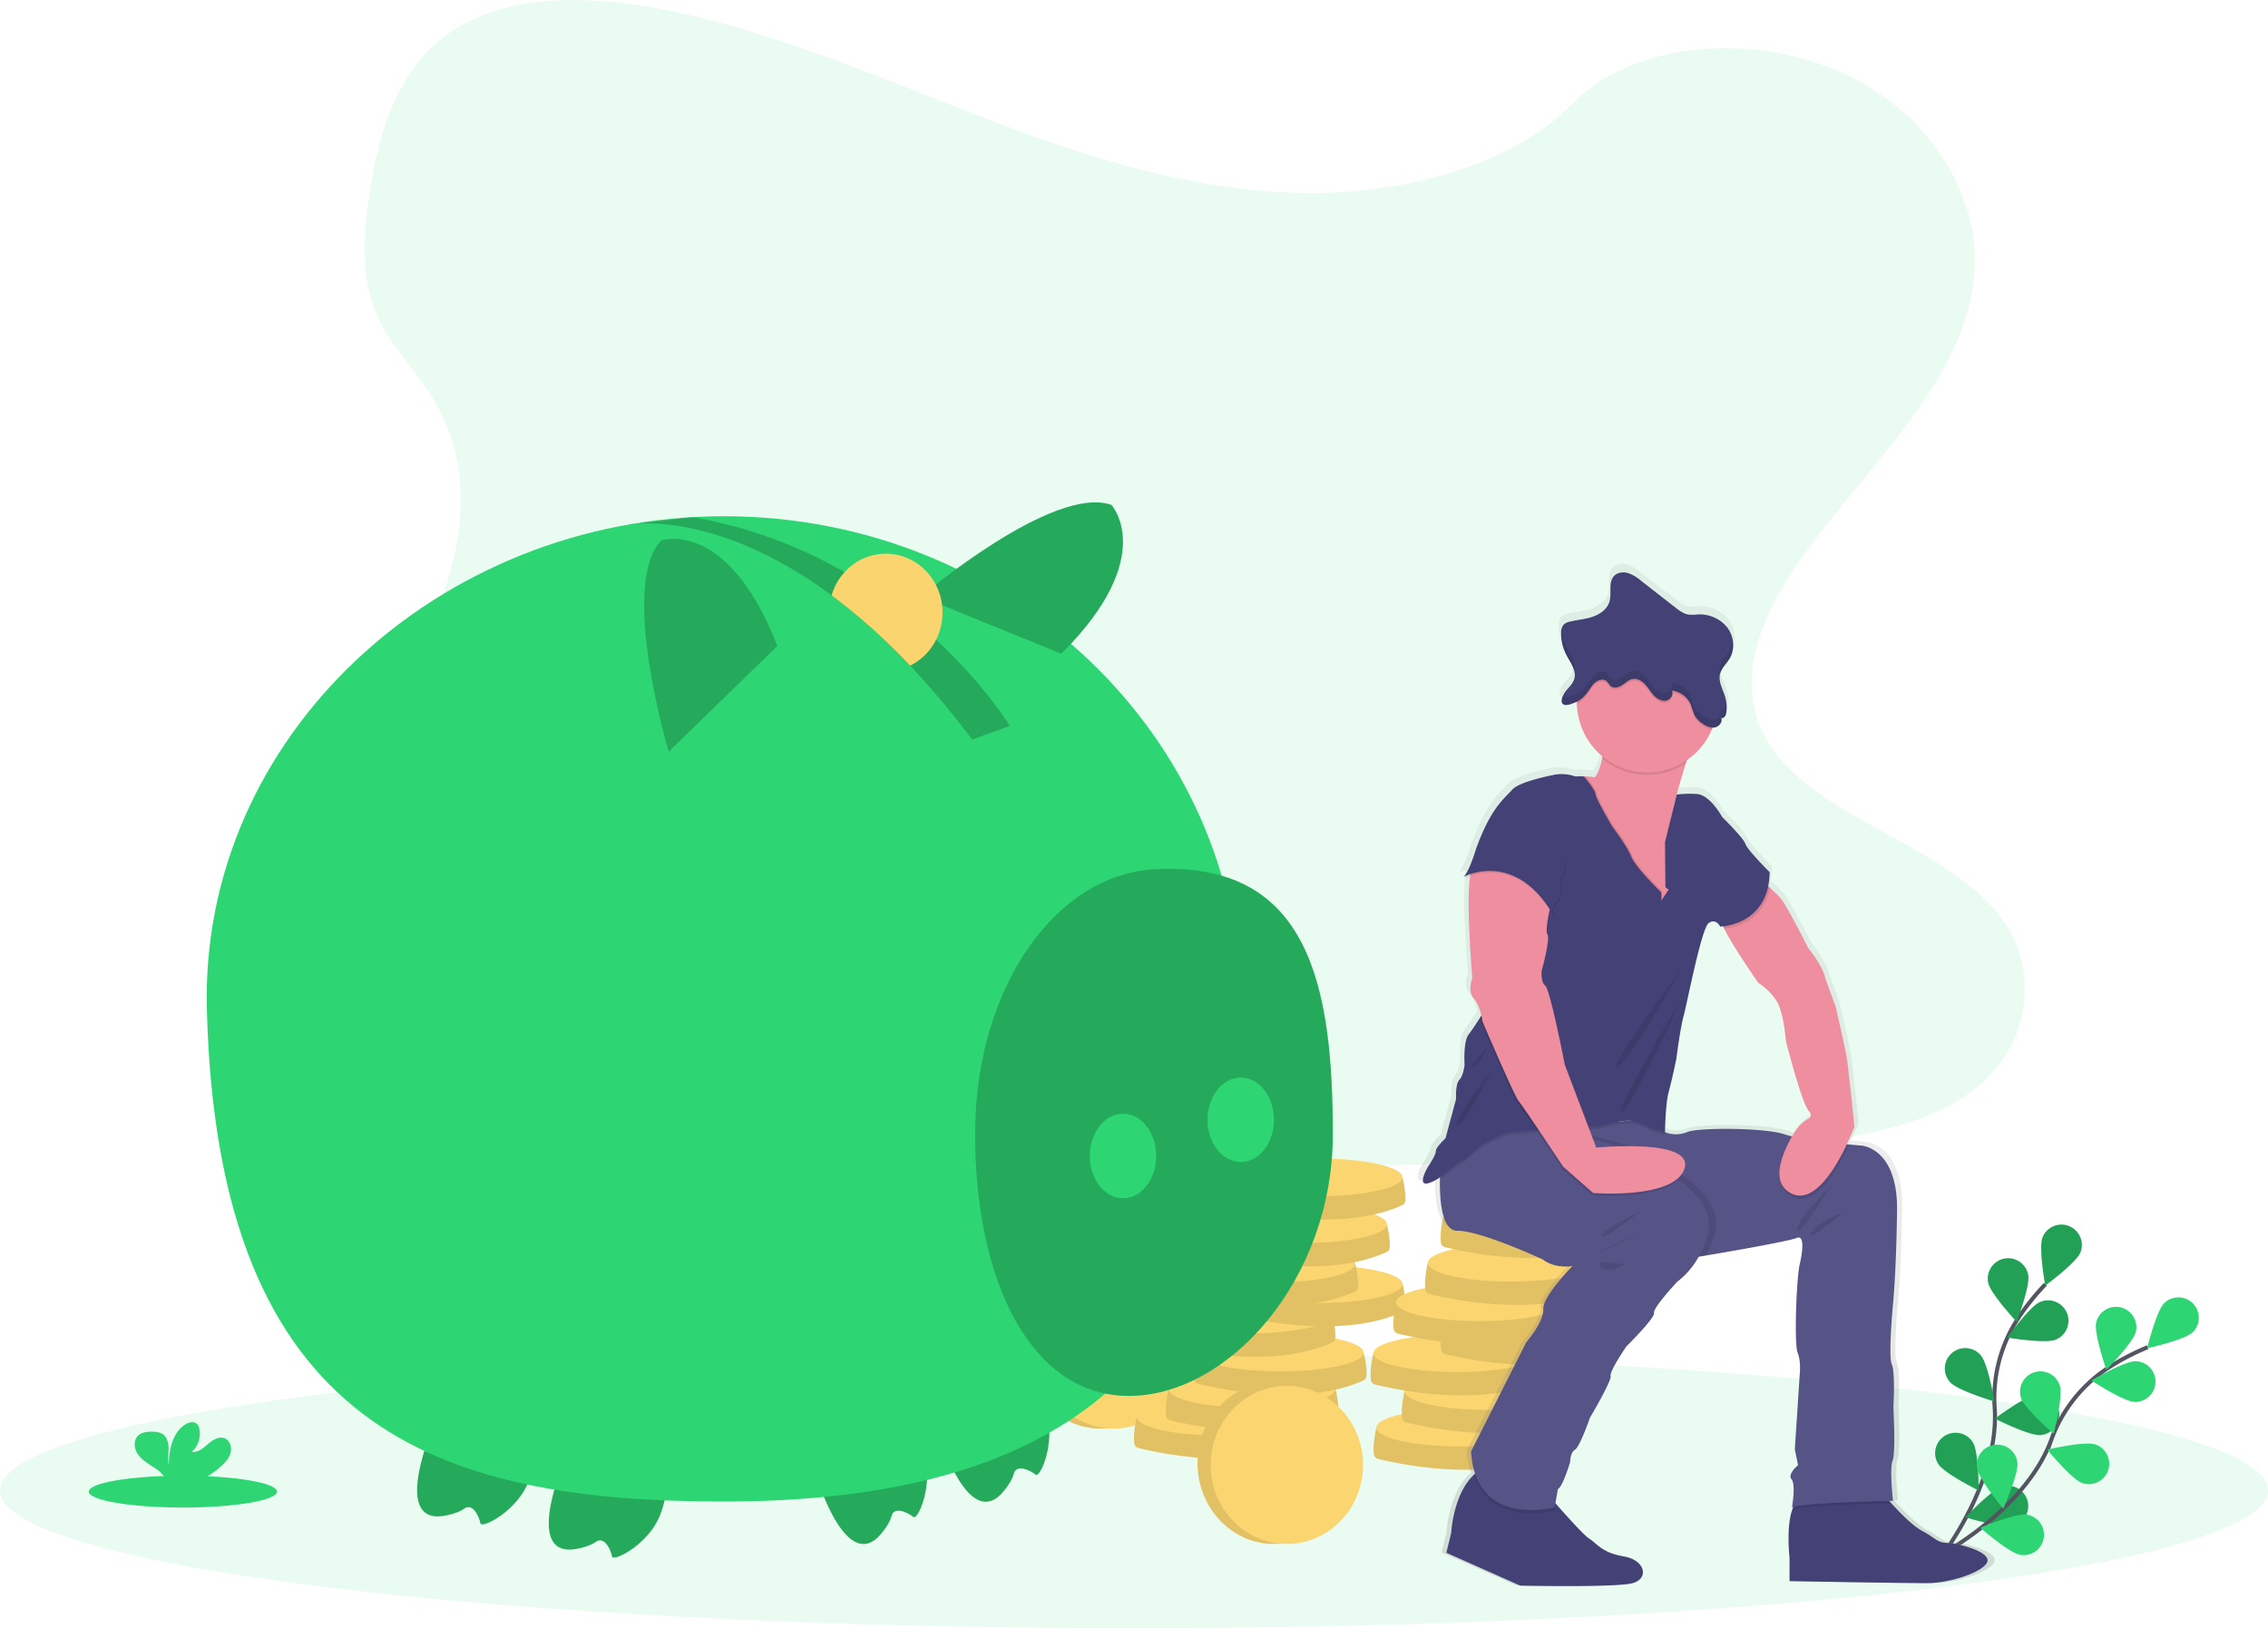 <svg data-name="Layer 1" xmlns="http://www.w3.org/2000/svg" width="1118" height="802.819"><defs><linearGradient id="a" x1="882.017" y1="830.637" x2="882.017" y2="326.597" gradientUnits="userSpaceOnUse"><stop offset="0" stop-color="gray" stop-opacity=".25"/><stop offset=".535" stop-color="gray" stop-opacity=".12"/><stop offset="1" stop-color="gray" stop-opacity=".1"/></linearGradient></defs><ellipse cx="559" cy="734.874" rx="559" ry="67.946" fill="#2ed573" opacity=".1"/><path d="M956.486 768.178s29.155-37.098 26.797-73.906a71.49 71.49 0 0111.25-43.799 120.232 120.232 0 0113.7-17.199" fill="none" stroke="#535461" stroke-miterlimit="10" stroke-width="2"/><path d="M1006.885 610.07c-2.055 5.152 1.312 23.814 1.312 23.814s15.29-11.218 17.345-16.37a10.044 10.044 0 00-18.657-7.444zm-26.806 22.386c1.074 5.441 14.044 19.277 14.044 19.277s6.737-17.727 5.663-23.169a10.044 10.044 0 10-19.707 3.892zm-18.785 49.036c3.675 4.155 21.855 9.551 21.855 9.551s-3.133-18.703-6.808-22.858a10.044 10.044 0 10-15.047 13.307zm-5.857 40.303c2.92 4.716 19.926 13.106 19.926 13.106s.073-18.963-2.847-23.68a10.044 10.044 0 10-17.08 10.574zm57.875-61.249c-5.128 2.115-23.828-1.035-23.828-1.035s11.04-15.42 16.168-17.534a10.044 10.044 0 117.66 18.569zm-7.449 47.047c-5.525.484-22.426-8.117-22.426-8.117s15.147-11.41 20.673-11.894a10.044 10.044 0 111.753 20.011zm-13.514 44.734c-5.365 1.411-23.476-4.21-23.476-4.21s13.002-13.806 18.366-15.217a10.044 10.044 0 015.11 19.427z" fill="#2ed573"/><path d="M1006.885 610.07c-2.055 5.152 1.312 23.814 1.312 23.814s15.29-11.218 17.345-16.37a10.044 10.044 0 00-18.657-7.444zm-26.806 22.386c1.074 5.441 14.044 19.277 14.044 19.277s6.737-17.727 5.663-23.169a10.044 10.044 0 10-19.707 3.892zm-18.785 49.036c3.675 4.155 21.855 9.551 21.855 9.551s-3.133-18.703-6.808-22.858a10.044 10.044 0 10-15.047 13.307zm-5.857 40.303c2.92 4.716 19.926 13.106 19.926 13.106s.073-18.963-2.847-23.68a10.044 10.044 0 10-17.08 10.574zm57.875-61.249c-5.128 2.115-23.828-1.035-23.828-1.035s11.04-15.42 16.168-17.534a10.044 10.044 0 117.66 18.569zm-7.449 47.047c-5.525.484-22.426-8.117-22.426-8.117s15.147-11.41 20.673-11.894a10.044 10.044 0 111.753 20.011zm-13.514 44.734c-5.365 1.411-23.476-4.21-23.476-4.21s13.002-13.806 18.366-15.217a10.044 10.044 0 015.11 19.427z" opacity=".25"/><path d="M956.733 766.634s41.687-22.102 54.447-56.708a71.49 71.49 0 0128.034-35.482 120.233 120.233 0 0119.493-10.173" fill="none" stroke="#535461" stroke-miterlimit="10" stroke-width="2"/><path d="M1066.878 642.511c-3.967 3.877-8.45 22.303-8.45 22.303s18.523-4.06 22.49-7.937a10.044 10.044 0 00-14.04-14.366zm-33.578 9.603c-1.223 5.41 5.028 23.314 5.028 23.314s13.342-13.475 14.565-18.886a10.044 10.044 0 00-19.593-4.428zm-37.044 37.218c1.676 5.288 16.11 17.588 16.11 17.588s4.715-18.369 3.039-23.656a10.044 10.044 0 10-19.149 6.068zm-21.686 34.472c.757 5.495 12.905 20.057 12.905 20.057s7.751-17.308 6.993-22.803a10.044 10.044 0 10-19.899 2.746zm77.73-32.543c-5.546-.144-21.365-10.601-21.365-10.601s16.34-9.623 21.886-9.48a10.044 10.044 0 01-.521 20.081zm-25.875 39.993c-5.248-1.796-17.213-16.508-17.213-16.508s18.471-4.293 23.72-2.496a10.044 10.044 0 01-6.507 19.005zm-30.482 35.421c-5.476-.884-19.756-13.362-19.756-13.362s17.48-7.353 22.957-6.47a10.044 10.044 0 01-3.201 19.832z" fill="#2ed573"/><path d="M637.139 95.078c-55.237-1.918-107.847-19.75-158.083-39.26S379.059 14.693 325.144 4.355c-34.676-6.649-74.332-7.59-102.273 11.002-26.887 17.892-35.575 48.775-40.246 77.432-3.514 21.56-5.58 44.25 4.049 64.435 6.685 14.013 18.555 25.792 26.764 39.214 28.562 46.704 8.374 104.296-22.58 149.898-14.519 21.391-31.36 41.799-42.564 64.57S131.906 459.77 141.709 483c9.716 23.024 32.87 40.319 57.953 52.482 50.942 24.705 110.972 31.776 169.51 35.78 129.579 8.865 259.85 5.027 389.773 1.183 48.081-1.422 96.375-2.864 143.675-10.299 26.267-4.129 53.386-10.682 72.455-26.501 24.208-20.083 30.209-54.09 13.987-79.271-27.21-42.24-102.44-52.73-121.459-98.06-10.468-24.952.282-52.745 15.495-75.886 32.636-49.642 87.337-93.193 90.218-149.935 1.98-38.971-24.317-78-64.976-96.439-42.62-19.327-101.718-16.896-133.159 15.098-32.376 32.944-89.271 45.62-138.042 43.927z" fill="#2ed573" opacity=".1"/><ellipse cx="542.563" cy="664.533" rx="37.557" ry="39.865" fill="#fbd56f"/><ellipse cx="542.563" cy="664.533" rx="37.557" ry="39.865" opacity=".1"/><ellipse cx="549.045" cy="665.421" rx="37.557" ry="38.977" fill="#fbd56f"/><path d="M564.257 700.744l-3.907-2.175s-1.827 7.625-1.23 13.059a2.707 2.707 0 002.034 2.338c8.987 2.232 51.82 11.74 81.276-1.652a2.703 2.703 0 001.565-2.172c.361-3.34-.918-10.23-1.428-11.573-1.099-2.89-78.31 2.175-78.31 2.175z" fill="#fbd56f"/><path d="M564.257 700.744l-3.907-2.175s-1.827 7.625-1.23 13.059a2.707 2.707 0 002.034 2.338c8.987 2.232 51.82 11.74 81.276-1.652a2.703 2.703 0 001.565-2.172c.361-3.34-.918-10.23-1.428-11.573-1.099-2.89-78.31 2.175-78.31 2.175z" opacity=".1"/><ellipse cx="601.458" cy="698.569" rx="41.108" ry="9.266" fill="#fbd56f"/><path d="M579.962 687.072l-3.906-2.175s-1.828 7.625-1.23 13.06a2.707 2.707 0 002.034 2.338c8.987 2.231 51.82 11.74 81.275-1.653a2.703 2.703 0 001.566-2.172c.36-3.34-.918-10.23-1.429-11.573-1.098-2.89-78.31 2.175-78.31 2.175z" fill="#fbd56f"/><path d="M579.962 687.072l-3.906-2.175s-1.828 7.625-1.23 13.06a2.707 2.707 0 002.034 2.338c8.987 2.231 51.82 11.74 81.275-1.653a2.703 2.703 0 001.566-2.172c.36-3.34-.918-10.23-1.429-11.573-1.098-2.89-78.31 2.175-78.31 2.175z" opacity=".1"/><ellipse cx="617.164" cy="684.897" rx="41.108" ry="9.266" fill="#fbd56f"/><path d="M593.847 669.103l-3.907-2.175s-1.827 7.625-1.23 13.06a2.707 2.707 0 002.035 2.338c8.987 2.232 51.82 11.74 81.275-1.653a2.703 2.703 0 001.565-2.172c.361-3.34-.918-10.23-1.428-11.573-1.099-2.89-78.31 2.175-78.31 2.175z" fill="#fbd56f"/><path d="M593.847 669.103l-3.907-2.175s-1.827 7.625-1.23 13.06a2.707 2.707 0 002.035 2.338c8.987 2.232 51.82 11.74 81.275-1.653a2.703 2.703 0 001.565-2.172c.361-3.34-.918-10.23-1.428-11.573-1.099-2.89-78.31 2.175-78.31 2.175z" opacity=".1"/><ellipse cx="631.049" cy="666.928" rx="41.108" ry="9.266" fill="#fbd56f"/><path d="M578.47 650.398l-3.906-2.175s-1.827 7.625-1.23 13.059a2.707 2.707 0 002.034 2.338c8.987 2.232 51.82 11.74 81.276-1.652a2.703 2.703 0 001.565-2.172c.361-3.34-.918-10.23-1.428-11.573-1.099-2.89-78.31 2.175-78.31 2.175z" fill="#fbd56f"/><path d="M578.47 650.398l-3.906-2.175s-1.827 7.625-1.23 13.059a2.707 2.707 0 002.034 2.338c8.987 2.232 51.82 11.74 81.276-1.652a2.703 2.703 0 001.565-2.172c.361-3.34-.918-10.23-1.428-11.573-1.099-2.89-78.31 2.175-78.31 2.175z" opacity=".1"/><ellipse cx="615.672" cy="648.223" rx="41.108" ry="9.266" fill="#fbd56f"/><path d="M613.062 635.387l-3.907-2.176s-1.827 7.626-1.23 13.06a2.707 2.707 0 002.034 2.338c8.987 2.232 51.82 11.74 81.276-1.652a2.703 2.703 0 001.565-2.172c.361-3.34-.918-10.23-1.428-11.574-1.099-2.89-78.31 2.176-78.31 2.176z" fill="#fbd56f"/><path d="M613.062 635.387l-3.907-2.176s-1.827 7.626-1.23 13.06a2.707 2.707 0 002.034 2.338c8.987 2.232 51.82 11.74 81.276-1.652a2.703 2.703 0 001.565-2.172c.361-3.34-.918-10.23-1.428-11.574-1.099-2.89-78.31 2.176-78.31 2.176z" opacity=".1"/><ellipse cx="650.263" cy="633.211" rx="41.108" ry="9.266" fill="#fbd56f"/><path d="M589.69 625.297l-3.906-2.175s-1.827 7.625-1.23 13.06a2.707 2.707 0 002.034 2.338c8.987 2.231 51.82 11.74 81.275-1.653a2.703 2.703 0 001.566-2.172c.361-3.34-.918-10.23-1.428-11.573-1.1-2.89-78.31 2.175-78.31 2.175z" fill="#fbd56f"/><path d="M589.69 625.297l-3.906-2.175s-1.827 7.625-1.23 13.06a2.707 2.707 0 002.034 2.338c8.987 2.231 51.82 11.74 81.275-1.653a2.703 2.703 0 001.566-2.172c.361-3.34-.918-10.23-1.428-11.573-1.1-2.89-78.31 2.175-78.31 2.175z" opacity=".1"/><ellipse cx="626.892" cy="623.122" rx="41.108" ry="9.266" fill="#fbd56f"/><path d="M605.294 605.82l-3.907-2.176s-1.827 7.625-1.23 13.06a2.707 2.707 0 002.035 2.338c8.987 2.231 51.82 11.74 81.275-1.653a2.703 2.703 0 001.565-2.172c.362-3.34-.917-10.23-1.428-11.573-1.098-2.89-78.31 2.175-78.31 2.175z" fill="#fbd56f"/><path d="M605.294 605.82l-3.907-2.176s-1.827 7.625-1.23 13.06a2.707 2.707 0 002.035 2.338c8.987 2.231 51.82 11.74 81.275-1.653a2.703 2.703 0 001.565-2.172c.362-3.34-.917-10.23-1.428-11.573-1.098-2.89-78.31 2.175-78.31 2.175z" opacity=".1"/><ellipse cx="642.496" cy="603.644" rx="41.108" ry="9.266" fill="#fbd56f"/><path d="M612.99 582.7l-3.906-2.176s-1.827 7.625-1.23 13.06a2.707 2.707 0 002.035 2.338c8.987 2.231 51.82 11.74 81.275-1.653a2.703 2.703 0 001.565-2.172c.361-3.34-.918-10.23-1.428-11.573-1.099-2.89-78.31 2.175-78.31 2.175z" fill="#fbd56f"/><path d="M612.99 582.7l-3.906-2.176s-1.827 7.625-1.23 13.06a2.707 2.707 0 002.035 2.338c8.987 2.231 51.82 11.74 81.275-1.653a2.703 2.703 0 001.565-2.172c.361-3.34-.918-10.23-1.428-11.573-1.099-2.89-78.31 2.175-78.31 2.175z" opacity=".1"/><ellipse cx="650.193" cy="580.524" rx="41.108" ry="9.266" fill="#fbd56f"/><path d="M682.386 706.106l-3.907-2.175s-1.827 7.625-1.23 13.059a2.707 2.707 0 002.034 2.338c8.987 2.232 51.82 11.74 81.275-1.652a2.703 2.703 0 001.566-2.172c.361-3.34-.918-10.23-1.428-11.573-1.099-2.89-78.31 2.175-78.31 2.175z" fill="#fbd56f"/><path d="M682.386 706.106l-3.907-2.175s-1.827 7.625-1.23 13.059a2.707 2.707 0 002.034 2.338c8.987 2.232 51.82 11.74 81.275-1.652a2.703 2.703 0 001.566-2.172c.361-3.34-.918-10.23-1.428-11.573-1.099-2.89-78.31 2.175-78.31 2.175z" opacity=".1"/><ellipse cx="719.587" cy="703.931" rx="41.108" ry="9.266" fill="#fbd56f"/><path d="M696.27 688.137l-3.906-2.175s-1.828 7.625-1.23 13.06a2.707 2.707 0 002.034 2.338c8.987 2.231 51.82 11.74 81.275-1.653a2.703 2.703 0 001.566-2.172c.36-3.34-.918-10.23-1.429-11.573-1.098-2.89-78.31 2.175-78.31 2.175z" fill="#fbd56f"/><path d="M696.27 688.137l-3.906-2.175s-1.828 7.625-1.23 13.06a2.707 2.707 0 002.034 2.338c8.987 2.231 51.82 11.74 81.275-1.653a2.703 2.703 0 001.566-2.172c.36-3.34-.918-10.23-1.429-11.573-1.098-2.89-78.31 2.175-78.31 2.175z" opacity=".1"/><ellipse cx="733.472" cy="685.962" rx="41.108" ry="9.266" fill="#fbd56f"/><path d="M680.894 669.432l-3.907-2.175s-1.827 7.625-1.23 13.059a2.707 2.707 0 002.035 2.338c8.987 2.232 51.82 11.74 81.275-1.652a2.703 2.703 0 001.565-2.172c.362-3.34-.917-10.23-1.428-11.573-1.099-2.89-78.31 2.175-78.31 2.175z" fill="#fbd56f"/><path d="M680.894 669.432l-3.907-2.175s-1.827 7.625-1.23 13.059a2.707 2.707 0 002.035 2.338c8.987 2.232 51.82 11.74 81.275-1.652a2.703 2.703 0 001.565-2.172c.362-3.34-.917-10.23-1.428-11.573-1.099-2.89-78.31 2.175-78.31 2.175z" opacity=".1"/><ellipse cx="718.096" cy="667.257" rx="41.108" ry="9.266" fill="#fbd56f"/><path d="M715.485 654.42l-3.907-2.175s-1.827 7.626-1.23 13.06a2.707 2.707 0 002.035 2.338c8.987 2.232 51.82 11.74 81.275-1.652a2.703 2.703 0 001.565-2.172c.362-3.34-.917-10.231-1.428-11.574-1.099-2.89-78.31 2.176-78.31 2.176z" fill="#fbd56f"/><path d="M715.485 654.42l-3.907-2.175s-1.827 7.626-1.23 13.06a2.707 2.707 0 002.035 2.338c8.987 2.232 51.82 11.74 81.275-1.652a2.703 2.703 0 001.565-2.172c.362-3.34-.917-10.231-1.428-11.574-1.099-2.89-78.31 2.176-78.31 2.176z" opacity=".1"/><ellipse cx="752.687" cy="652.245" rx="41.108" ry="9.266" fill="#fbd56f"/><path d="M692.114 644.331l-3.907-2.175s-1.827 7.625-1.23 13.059a2.707 2.707 0 002.034 2.338c8.987 2.232 51.82 11.74 81.276-1.652a2.703 2.703 0 001.565-2.172c.361-3.34-.918-10.23-1.428-11.573-1.099-2.89-78.31 2.175-78.31 2.175z" fill="#fbd56f"/><path d="M692.114 644.331l-3.907-2.175s-1.827 7.625-1.23 13.059a2.707 2.707 0 002.034 2.338c8.987 2.232 51.82 11.74 81.276-1.652a2.703 2.703 0 001.565-2.172c.361-3.34-.918-10.23-1.428-11.573-1.099-2.89-78.31 2.175-78.31 2.175z" opacity=".1"/><ellipse cx="729.315" cy="642.156" rx="41.108" ry="9.266" fill="#fbd56f"/><path d="M707.717 624.853l-3.906-2.175s-1.827 7.625-1.23 13.059a2.707 2.707 0 002.034 2.338c8.987 2.232 51.82 11.74 81.275-1.652a2.703 2.703 0 001.566-2.172c.361-3.34-.918-10.23-1.428-11.573-1.1-2.89-78.31 2.175-78.31 2.175z" fill="#fbd56f"/><path d="M707.717 624.853l-3.906-2.175s-1.827 7.625-1.23 13.059a2.707 2.707 0 002.034 2.338c8.987 2.232 51.82 11.74 81.275-1.652a2.703 2.703 0 001.566-2.172c.361-3.34-.918-10.23-1.428-11.573-1.1-2.89-78.31 2.175-78.31 2.175z" opacity=".1"/><ellipse cx="744.919" cy="622.678" rx="41.108" ry="9.266" fill="#fbd56f"/><path d="M715.414 601.733l-3.906-2.175s-1.828 7.625-1.23 13.059a2.707 2.707 0 002.034 2.338c8.987 2.232 51.82 11.74 81.275-1.652a2.703 2.703 0 001.566-2.172c.36-3.34-.918-10.23-1.429-11.573-1.098-2.89-78.31 2.175-78.31 2.175z" fill="#fbd56f"/><path d="M715.414 601.733l-3.906-2.175s-1.828 7.625-1.23 13.059a2.707 2.707 0 002.034 2.338c8.987 2.232 51.82 11.74 81.275-1.652a2.703 2.703 0 001.566-2.172c.36-3.34-.918-10.23-1.429-11.573-1.098-2.89-78.31 2.175-78.31 2.175z" opacity=".1"/><ellipse cx="752.616" cy="599.558" rx="41.108" ry="9.266" fill="#fbd56f"/><path d="M1004.191 809.234c-5.722-.202-5.926-2.42-13.283-6.251-4.153-2.162-10.46-8.442-15.16-13.496q-.565-.607-1.094-1.186c1.243-.027 1.948-.04 1.948-.04s-1.84-16.133-.204-19.964.408-26.62.408-26.62 1.022-17.342-.817-21.375.613-29.846.613-29.846 1.635-15.327 2.044-46.584-17.984-32.266-17.984-32.266-2.453-.19-6.176-.544c-.358-.034-.736-.07-1.116-.108 2.412-5.048 3.818-8.826 3.818-8.826s-3.066-29.24-3.883-34.282c-.818-5.042-5.723-25.813-5.723-25.813s-3.474-8.873-5.517-15.124-8.175-13.512-8.175-13.512-11.036-21.779-14.101-25.006c-1.422-1.496-3.417-3.383-5.146-4.976-.312-.288-.61-.56-.9-.825a36.518 36.518 0 00.732-6.903s-11.444-11.293-12.261-14.116-11.649-13.31-11.649-13.31-6.131-11.293-13.08-11.495a56.682 56.682 0 00-9.84.299c1.426-5.282 3.114-10.816 4.63-15.564.168-.53.334-1.045.498-1.554a34.997 34.997 0 0012.554-15.185c.145-.327.276-.658.407-.989.074.002.147.014.22.013a5.487 5.487 0 00.86-.078c2.288-.393 4.224-2.976 3.17-5.015a.747.747 0 00.666.367c.762-.026 1.692-1.129 1.87-2.099.032-.168.049-.339.075-.508.032-.21.067-.42.092-.632.023-.199.038-.398.055-.597a17.548 17.548 0 00.062-1.863c-.004-.178-.006-.356-.014-.533-.013-.27-.035-.54-.06-.81-.01-.11-.013-.222-.025-.332l-.002.016a18.109 18.109 0 00-.658-3.252c-1.13-3.749-3.499-7.466-2.586-11.272.01-.04.028-.078.039-.119v.008c.762-2.953 3.317-5.099 4.88-7.737.15-.252.28-.512.41-.772.023-.048.052-.093.075-.141.094-.196.173-.398.256-.598.054-.13.112-.256.16-.386.067-.176.121-.355.179-.534.052-.162.107-.324.153-.488.044-.158.08-.318.117-.478.046-.192.091-.385.128-.579.027-.14.047-.28.07-.42.034-.22.065-.44.089-.662.012-.12.022-.241.03-.362a13.696 13.696 0 00.044-1.042q.002-.408-.02-.816l-.015-.244c-.02-.29-.05-.579-.089-.867-.005-.042-.007-.084-.013-.125l-.002.011a14.532 14.532 0 00-2.927-6.95 17.911 17.911 0 00-14.71-6.363 24.645 24.645 0 01-4.625.085c-2.566-.376-4.736-2.005-6.78-3.58l-17.118-13.186a21.123 21.123 0 00-6.47-3.847c-2.42-.74-5.32-.484-7.11 1.283-3.205 3.163-1.168 8.606-2.455 12.894-1.114 3.715-4.702 6.232-8.416 7.487s-7.688 1.53-11.505 2.438a6.35 6.35 0 00-3.078 1.415 5.955 5.955 0 00-1.338 4.287 23.118 23.118 0 002.657 10.905c.722 1.37 1.596 2.754 2.364 4.157l.186.348c.086.161.172.322.254.484q.2.393.38.788c.052.114.098.229.148.343q.12.28.228.561a11.391 11.391 0 01.341 1.022 7.38 7.38 0 01.111 4.022c-.588 2.167-2.28 3.837-3.773 5.53a10.759 10.759 0 00-2.521 4.675l-.007.039a3.757 3.757 0 00-.047 1.233c.008.05.014.102.024.152a2.159 2.159 0 00.075.27 1.87 1.87 0 00.08.187 1.74 1.74 0 00.107.21 1.6 1.6 0 00.26.306 1.69 1.69 0 00.143.106 1.738 1.738 0 00.262.161c.056.028.113.054.175.077a2.422 2.422 0 00.418.115c.04.007.075.02.116.026a3.838 3.838 0 00.658.028c.063-.003.132-.01.199-.015a6.242 6.242 0 00.627-.08c.077-.013.151-.025.23-.041.302-.063.618-.139.965-.247a21.625 21.625 0 003.34-1.32c-.002.123-.01.244-.01.367 0 .212 0 .434.02.645a33.986 33.986 0 002.208 11.567 34.934 34.934 0 0010.657 14.725q-.089.523-.195 1.05c-.985 4.835-3.045 9.687-4.316 9.312a17.333 17.333 0 00-3.79-.415 43.6 43.6 0 00-1.114-.019l-.001-.001a15.11 15.11 0 00-3.474 0 3.765 3.765 0 01-1.52-.21 20.73 20.73 0 00-10.21-.573c-7.067 1.448-17.817 4.098-20.764 7.268-4.496 4.84-11.035 9.478-18.393 29.644 0 0-3.678 12.302-6.54 13.915a19.098 19.098 0 011.942-.873 5.178 5.178 0 01-1.532 1.68 22.554 22.554 0 013.218-1.343c-2.233 13.14 1.073 50.722 1.073 50.722s-2.657 6.48.818 10.312c2.064 2.277 3.186 5.828 3.76 8.341l-.503.782v.004c-1.84 2.852-4.3 6.57-5.914 8.62-2.861 3.63-2.044 15.124-2.044 15.124s-.613 5.445-2.656 7.461-1.635 9.478-1.635 9.478l-5.314 19.562s-4.905 4.436-4.905 6.453-3.883 7.663-3.883 7.663-5.926 9.68 0 8.268a18.595 18.595 0 005.984-3.009l-.003.145q-.013.532-.021 1.081c-.168 10.543.98 25.377 8.755 25.377 12.057 0 43.12 14.318 43.12 14.318 6.336 4.84 14.919 3.227 14.919 3.227s-15.123 15.124-14.714 21.376-8.584 16.536-8.584 16.536l-27.793 54.247a41.606 41.606 0 001.992 11.119c-.132.115-.269.225-.398.343-10.68 9.756-11.608 29.072-11.608 29.072l-2.452 9.88 37.194 16.335s48.23 1.009 56.609-1.21 6.54-11.494-4.496-13.31-13.693-6.654-17.371-8.872c-2.481-1.497-11.293-11.168-16.762-17.299l-.241-.27 1.267-7.034c2.452-1.21 6.13-13.31 6.13-13.31s0-4.84 2.453-6.251 7.562-15.931 7.562-15.931 11.035-18.351 10.422-20.771 7.97-14.722 7.97-14.722 14.51-14.116 13.897-16.637 11.649-15.427 11.649-15.427a40.923 40.923 0 0010.851-12.495c1.104-.177 2.29-.367 3.54-.576 16.047-2.63 42.712-7.385 45.691-8.708 4.088-1.815 3.27 6.251 1.635 13.108s-2.86 39.727-1.021 43.962 1.021 11.091 1.021 11.091l-2.452 36.904 1.635 7.865s-5.518 4.437-3.27 7.058.204 13.915.204 13.915a7.8 7.8 0 01.68-.21 17.91 17.91 0 00-.553 1.375c-3.167 9.03-1.353 23.84-1.353 23.84v11.697s56.61 1.008 69.075 1.008 29.633-6.05 30.655-10.89-14.306-8.872-20.028-9.074zM843.185 599.296l-3.709.312a30.789 30.789 0 013.709-.312zm22.608-154.789a174.17 174.17 0 011.844-7.415zm6.992 160.444a15.002 15.002 0 01-11.01.013l-.025-.013s.204-14.116 1.839-19.964 3.883-16.536 3.883-16.536 1.84-14.721 3.678-21.376 8.992-43.76 12.671-46.18 5.722 1.814 5.722 1.814.55-.01 1.47-.113q.26.58.586 1.235c4.361 8.812 17.154 26.91 17.154 26.91a29.467 29.467 0 019.401 9.276c3.474 5.848 4.496 19.56 4.496 19.56s7.766 30.452 11.444 34.686c1.84 2.118 1.022 3.38-.253 4.11a18.106 18.106 0 00-6.45 5.957 83.857 83.857 0 00-1.64 2.716c-1.406-.326-2.665-.664-3.714-1.018-10.014-3.363-43.734-3.496-49.252-1.077z" transform="translate(-41 -48.59)" fill="url(#a)"/><path d="M882.148 768.022v11.598s55.393 1 67.591 1 28.996-6 29.996-10.798-13.998-8.8-19.597-9-5.8-2.399-12.998-6.198c-4.064-2.144-10.235-8.371-14.834-13.383-3.548-3.867-6.163-7.015-6.163-7.015s-29.796-.6-38.395 4.2c-1.98 1.108-3.348 3.275-4.276 5.955-3.1 8.955-1.324 23.64-1.324 23.64z" fill="#434175"/><path d="M883.472 744.381c6.247-2.172 42.823-3.016 48.834-3.14-3.548-3.867-6.163-7.015-6.163-7.015s-29.796-.6-38.395 4.2c-1.98 1.108-3.348 3.275-4.276 5.955z" opacity=".1"/><path d="M722.77 559.45s1.156.7 3.232 1.952c.376.224.78.472 1.211.732 1.316.795 2.896 1.743 4.7 2.831 25.132 15.146 93.691 56.205 97.443 55.877.983-.084 3.94-.528 8.019-1.192 1.08-.176 2.24-.364 3.463-.572 15.702-2.608 41.794-7.323 44.71-8.635 4-1.8 3.2 6.2 1.6 12.998s-2.8 39.395-1 43.594 1 10.999 1 10.999l-2.4 36.595 1.6 7.799s-5.4 4.4-3.2 6.999.2 13.798.2 13.798c6.4-2.4 49.794-3.2 49.794-3.2s-1.8-15.997-.2-19.797.4-26.396.4-26.396 1-17.198-.8-21.197.6-29.596.6-29.596 1.6-15.198 2-46.194-17.598-31.996-17.598-31.996-2.4-.188-6.043-.54c-7.127-.684-19.006-1.991-26.94-3.715a44.9 44.9 0 01-4.812-1.276c-9.799-3.336-42.794-3.468-48.194-1.068a14.5 14.5 0 01-10.774.012l-.024-.012-4.2-6.799-40.11 3.42-4.252.364-39.486 3.367-2.716.232z" fill="#565387"/><path d="M883.548 590.126c11.65 5.679 22.77-14.454 27.953-25.817-7.127-.684-19.006-1.991-26.94-3.715-5.22 8.759-12.183 24.089-1.013 29.532z" opacity=".1"/><path d="M848.553 454.064a12.214 12.214 0 001.412 3.912c4.267 8.738 16.786 26.684 16.786 26.684a28.991 28.991 0 019.198 9.199c3.4 5.799 4.4 19.397 4.4 19.397s7.599 30.196 11.198 34.396c1.8 2.1 1 3.351-.248 4.075a17.812 17.812 0 00-6.311 5.907c-5.243 8.431-13.614 25.153-1.84 30.892 15.998 7.799 30.996-33.076 30.996-33.076s-3-28.996-3.8-33.995-5.599-25.596-5.599-25.596-3.4-8.8-5.399-14.998-7.999-13.399-7.999-13.399-10.798-21.597-13.798-24.796c-1.392-1.484-3.343-3.356-5.035-4.936-1.956-1.827-3.564-3.263-3.564-3.263s-20.597 14.798-20.397 19.597z" fill="#ee8e9e"/><path d="M712.971 765.622l36.395 16.198s47.194 1 55.393-1.2 6.399-11.398-4.4-13.198-13.398-6.6-16.997-8.799c-2.428-1.484-11.05-11.074-16.402-17.154-2.576-2.927-4.395-5.043-4.395-5.043s-7-18.597-26.397-14.398a19.876 19.876 0 00-9.439 4.967c-10.45 9.675-11.358 28.828-11.358 28.828z" fill="#434175"/><path d="M727.213 562.134c1.316.795 2.896 1.743 4.7 2.831 25.132 15.146 93.691 56.205 97.443 55.877.983-.084 3.94-.528 8.019-1.192 1.08-.176 2.24-.364 3.463-.572.048-.076.092-.152.136-.228a45.965 45.965 0 004.58-11.207c4.199-15.997-16.598-28.196-16.598-28.196l-4.4-3.42c-5-8.418-40.994-16.377-40.994-16.377l-4.64-3.116-2.475-1.663-.652-.436-5.631-3.784-28.197 2-8.374 5.383-.884.568-3.108 2zm-.483 164.861c7.654 26.477 39.634 17.83 39.634 17.83l.596-3.356c-2.576-2.927-4.395-5.043-4.395-5.043s-7-18.597-26.397-14.398a19.876 19.876 0 00-9.439 4.967z" opacity=".1"/><path d="M718.37 606.844c11.799 0 42.195 14.198 42.195 14.198 6.199 4.799 14.598 3.2 14.598 3.2s-14.798 14.997-14.398 21.196-8.4 16.398-8.4 16.398L725.17 715.63c2 38.195 41.194 27.596 41.194 27.596l1.6-8.999c2.4-1.2 5.999-13.198 5.999-13.198s0-4.8 2.4-6.199 7.399-15.798 7.399-15.798 10.798-18.197 10.198-20.597 7.8-14.598 7.8-14.598 14.197-13.998 13.597-16.498 11.399-15.298 11.399-15.298a40.381 40.381 0 0010.619-12.39 45.965 45.965 0 004.579-11.207c3.383-12.882-9.447-23.305-14.57-26.868a35.198 35.198 0 00-2.028-1.328l-4.4-3.42c-2.27-3.83-10.958-7.562-19.753-10.494-6.343-2.116-12.746-3.815-16.837-4.835-2.708-.672-4.404-1.048-4.404-1.048l-4.639-3.116-1.632-1.096-1.496-1.004-5.63-3.783-12.547.888-15.65 1.112-8.375 5.383-3.991 2.568-15.63 10.046s-.412 3.848-.544 9.011l-.024 1.22c-.164 10.455.96 25.165 8.567 25.165z" fill="#565387"/><path d="M778.562 382.874l4.2 14.998s7.399 25.796 8.199 27.596 20.197 19.997 20.997 20.397 11.362 6.4 11.362 6.4.836-32.996.036-42.595a27.405 27.405 0 01.52-6.287c1.276-7.523 4.504-18.554 7.18-27.048 2.239-7.12 4.099-12.459 4.099-12.459s-46.794-2-45.194 2.6c.604 1.74.408 4.647-.176 7.563-.964 4.795-2.98 9.607-4.224 9.235a16.745 16.745 0 00-3.707-.412 52.362 52.362 0 00-3.292.012z" fill="#ee8e9e"/><path d="M789.785 374.039a34.61 34.61 0 0041.27 2.296c2.24-7.12 4.1-12.459 4.1-12.459s-46.794-2-45.194 2.6c.604 1.74.408 4.647-.176 7.563z" opacity=".1"/><path d="M846.558 346.287a34.463 34.463 0 01-1.73 10.8 28.27 28.27 0 01-1 2.65 34.598 34.598 0 01-64.28-1.34 34.1 34.1 0 01-2.16-11.47c-.02-.21-.02-.43-.02-.64a34.595 34.595 0 1169.19 0z" fill="#ee8e9e"/><path d="M778.562 382.874l4.2 14.998s7.399 25.796 8.199 27.596 20.197 19.997 20.997 20.397 11.362 6.4 11.362 6.4.836-32.996.036-42.595a27.405 27.405 0 01.52-6.287l-2.72 11.086.2 22.197 1.6 1.2-3.6 5.4v-4s-12.797-12.398-14.797-17.598-9.199-14.614-9.199-14.614-8.199-13.782-8.399-16.181c-.156-1.872-3.6-6.2-5.107-8.011-1.728-.052-3.292.012-3.292.012zm69.991 71.19a12.214 12.214 0 001.412 3.912c4.371-.448 19.27-3.228 22.549-20.246-1.956-1.827-3.564-3.263-3.564-3.263s-20.597 14.798-20.397 19.597zM709.804 581.679c4.035-2.856 7.875-6.751 10.166-7.831 3.4-1.6 8.6-6.8 8.6-6.8s1.319-.895 3.343-2.083c3.711-2.176 9.794-5.327 14.454-5.715 4.175-.348 18.045-1.236 28.956-1.916 7.895-.496 14.238-.884 14.238-.884s12.998-4.599 18.597-1.6a58.76 58.76 0 0012.599 4.6s.004-.436.024-1.188l-.024-.012-4.2-6.799-44.362 3.783-5.631-3.783-28.196 2-8.375 5.383-7.223.616s1.156.7 3.232 1.952l-15.63 10.046s-.48 4.468-.568 10.23z" opacity=".1"/><path d="M703.972 583.447a18.103 18.103 0 005.856-2.984v-.004c4.027-2.851 7.855-6.735 10.142-7.81 3.4-1.6 8.6-6.8 8.6-6.8s10.598-7.199 17.797-7.799c1.963-.164 6.067-.448 10.998-.768 5.048-.336 10.955-.712 16.326-1.044 3.096-.196 6.011-.38 8.475-.532l7.395-.456s12.998-4.599 18.597-1.6a58.76 58.76 0 0012.599 4.6s.2-13.998 1.8-19.797 3.799-16.398 3.799-16.398 1.8-14.598 3.6-21.197 8.798-43.394 12.398-45.794 5.6 1.8 5.6 1.8 23.996-.4 24.396-26.797c0 0-11.199-11.198-11.999-13.998s-11.398-13.198-11.398-13.198-6-11.198-12.798-11.398a54.703 54.703 0 00-9.631.296l-5.767 23.5.2 22.197 1.6 1.2-3.6 5.4v-4s-12.798-12.398-14.798-17.598-9.199-14.614-9.199-14.614-8.199-13.782-8.399-16.181-5.799-8.831-5.799-8.831a14.595 14.595 0 00-3.4 0 3.638 3.638 0 01-1.487-.208 20.027 20.027 0 00-9.99-.568c-6.916 1.436-17.434 4.063-20.318 7.207-4.4 4.8-10.799 9.399-17.998 29.396l38.795 13.998-3.32 6.311-30.875 58.68s-1.024 1.668-2.412 3.848v.004c-1.8 2.827-4.207 6.515-5.787 8.546-2.8 3.6-2 14.998-2 14.998s-.6 5.4-2.6 7.4-1.6 9.398-1.6 9.398l-5.199 19.398s-4.799 4.4-4.799 6.399-3.8 7.599-3.8 7.599-5.799 9.599 0 8.199z" fill="#434175"/><path d="M908.745 597.845s-12.598 4.2-15.998 10.198 15.998-10.198 15.998-10.198zm-6.399-13.198c-.4.6-17.255 17.513-16.198 21.597s16.198-21.597 16.198-21.597zm-92.588 11.998s-18.797 8.865-20.397 12.731 20.397-12.731 20.397-12.731zm-1.2 11.398s-16.964 7.2-19.28 9 19.28-9 19.28-9zm-7.798 15.398s-7.514 5.6-11.656 1.2 11.655-1.2 11.655-1.2zm28.199-145.98c-.403.6-25.4 45.594-32 48.993s32-48.993 32-48.993zm-1.203 16.998c0 1-24.397 53.193-28.396 53.792s28.396-53.792 28.396-53.792zm-92.788 33.595s-11.783 25.162-16.397 26.597 16.397-26.597 16.397-26.597zm-1.999-11.198s-4.062 8.799-6.53 8.799 6.53-8.8 6.53-8.8zm113.589-170.569a34.463 34.463 0 01-1.73 10.8 28.27 28.27 0 01-1 2.65 10.172 10.172 0 01-4.85-2.13 12.008 12.008 0 01-3.63-3.88 48.612 48.612 0 01-1.77-5.05 11.748 11.748 0 00-9.49-7.19c1.15 1.96-.68 4.65-2.93 5-2.25.34-4.44-1-5.99-2.67s-2.67-3.7-4.21-5.37c-1.55-1.67-3.74-3.01-5.99-2.67-1.99.3-3.53 1.82-5.2 2.95-1.66 1.13-3.99 1.89-5.6.68-.9-.67-1.34-1.81-2.2-2.54-2.21-1.85-5.65.06-7.28 2.45-2.51 3.7-4.04 5.94-7.3 7.61-.02-.21-.02-.43-.02-.64a34.595 34.595 0 1169.19 0z" opacity=".1"/><path d="M784.69 338.316c1.628-2.392 5.066-4.304 7.282-2.445.86.722 1.299 1.863 2.196 2.539 1.607 1.21 3.94.45 5.602-.683s3.207-2.647 5.196-2.95c2.25-.343 4.444.999 5.99 2.67s2.665 3.7 4.211 5.37 3.74 3.011 5.99 2.667 4.085-3.037 2.928-4.998a11.75 11.75 0 019.488 7.19 48.69 48.69 0 001.771 5.05 11.977 11.977 0 003.635 3.876c1.835 1.345 4.059 2.479 6.3 2.089s4.14-2.959 3.097-4.981c.717 1.088 2.255-.428 2.487-1.71a18.29 18.29 0 00-.462-8.44c-1.105-3.717-3.423-7.403-2.53-11.177.707-2.987 3.26-5.132 4.81-7.783 2.748-4.698 2.019-11.027-1.323-15.323a17.422 17.422 0 00-14.394-6.31 23.8 23.8 0 01-4.525.085c-2.511-.373-4.634-1.989-6.635-3.55l-16.75-13.076a20.611 20.611 0 00-6.331-3.815c-2.368-.734-5.205-.48-6.957 1.272-3.136 3.137-1.143 8.534-2.402 12.787-1.09 3.683-4.601 6.18-8.236 7.424s-7.523 1.517-11.257 2.418a6.177 6.177 0 00-3.013 1.402 5.959 5.959 0 00-1.309 4.252 23.173 23.173 0 002.6 10.814c1.94 3.73 5.015 7.564 3.927 11.626-.576 2.15-2.232 3.805-3.692 5.485-3.166 3.64-4.234 9.02 1.722 7.14 5.737-1.81 7.347-4.156 10.585-8.915z" fill="#434175"/><path d="M850.867 348.058c-.233 1.282-1.77 2.797-2.487 1.71 1.042 2.022-.856 4.59-3.097 4.98s-4.466-.744-6.3-2.089a11.976 11.976 0 01-3.635-3.876 48.691 48.691 0 01-1.772-5.05 11.75 11.75 0 00-9.487-7.19c1.156 1.961-.678 4.654-2.928 4.998s-4.445-.995-5.99-2.666-2.667-3.699-4.212-5.37-3.739-3.013-5.989-2.67c-1.99.302-3.534 1.815-5.196 2.95s-3.995 1.893-5.603.682c-.896-.676-1.335-1.817-2.196-2.538-2.216-1.86-5.654.053-7.28 2.444-3.239 4.76-4.848 7.106-10.586 8.916-1.883.594-3.06.46-3.695-.113-1.259 2.891-.686 5.438 3.695 4.055 5.738-1.81 7.347-4.156 10.585-8.915 1.627-2.392 5.065-4.304 7.281-2.445.86.722 1.3 1.863 2.196 2.539 1.608 1.21 3.94.45 5.603-.683s3.207-2.647 5.196-2.95c2.25-.343 4.444.999 5.989 2.67s2.666 3.7 4.212 5.37 3.74 3.011 5.99 2.667 4.084-3.037 2.928-4.998a11.75 11.75 0 019.487 7.19 48.701 48.701 0 001.772 5.05 11.977 11.977 0 003.634 3.876c1.835 1.345 4.06 2.479 6.3 2.089s4.14-2.959 3.098-4.981c.716 1.088 2.254-.428 2.487-1.71a18.263 18.263 0 00.18-5.23 18.02 18.02 0 01-.18 1.288zm-74.839-17.243c.015-.051.037-.1.051-.152 1.088-4.061-1.986-7.895-3.926-11.626a23.177 23.177 0 01-2.485-8.446 11.226 11.226 0 00-.115 1.575 23.173 23.173 0 002.6 10.814c1.326 2.55 3.18 5.149 3.875 7.835zm76.657-10.157c-1.55 2.65-4.103 4.795-4.81 7.783a8.682 8.682 0 00.035 3.832c.744-2.929 3.245-5.056 4.775-7.673a13.142 13.142 0 001.54-8.442 12.373 12.373 0 01-1.54 4.5zM729.757 501.506v.004a30.534 30.534 0 01.612 3.347s15.798 36.995 17.798 39.195c.615.676 2.935 4.003 5.85 8.287a1149.42 1149.42 0 013.348 4.943 3453.087 3453.087 0 0112.799 19.166l14.798 12.998s32.191 2.576 42.422-7.871a35.198 35.198 0 00-2.028-1.328l-4.4-3.42c-2.27-3.83-10.958-7.562-19.753-10.494-8.103.06-14.73.716-14.73.716l-2.107-5.551-2.2-5.792-11.187-29.452s-7.215-37.195-9.614-38.994-1.8-7.4-1.8-7.4 4.4-15.797 2.8-17.997 2.6-18.397 2.6-18.397a16.778 16.778 0 00-1.92-4.488l-30.876 58.68s-1.024 1.668-2.412 3.848z" opacity=".1"/><path d="M765.364 442.266s-4.2 16.198-2.6 18.397-2.799 17.998-2.799 17.998-.6 5.6 1.8 7.399 9.614 38.995 9.614 38.995l15.493 40.794s48.483-4.8 43.483 10.399-44.993 11.998-44.993 11.998l-14.798-12.998s-19.998-30.196-21.997-32.396-17.798-39.195-17.798-39.195-.8-7.399-4.2-11.198-.8-10.226-.8-10.226-4.199-48.366.2-54.165 34.796-3.2 39.395 14.198z" fill="#ee8e9e"/><path d="M740.568 411.87l-12.599 7.599s-3.6 12.198-6.399 13.798c0 0 25.197-13.998 44.194 18.198 0 0-.6-4.2 2-6.2s2-10.598 2-10.598a34.628 34.628 0 001.8-4.2c1.8-4.4-7.6-29.596-30.996-18.597z" opacity=".1"/><path d="M740.168 411.07l-12.599 7.599s-3.6 12.198-6.399 13.798c0 0 25.197-13.998 44.194 18.198 0 0-.6-4.2 2-6.2s2-10.598 2-10.598a34.628 34.628 0 001.8-4.2c1.8-4.399-7.6-29.596-30.996-18.597z" fill="#434175"/><ellipse cx="627.879" cy="721.411" rx="37.557" ry="39.865" fill="#fbd56f"/><ellipse cx="627.879" cy="721.411" rx="37.557" ry="39.865" opacity=".1"/><ellipse cx="634.36" cy="722.298" rx="37.557" ry="38.977" fill="#fbd56f"/><ellipse cx="90.143" cy="735.477" rx="46.386" ry="7.841" fill="#2ed573"/><path d="M109.323 722.648c1.987-1.846 3.85-4.023 4.422-6.674s-.557-5.83-3.09-6.798c-2.838-1.085-5.87.882-8.17 2.869s-4.935 4.254-7.944 3.833a12.094 12.094 0 003.74-11.319 4.728 4.728 0 00-1.04-2.298c-1.576-1.685-4.432-.961-6.318.366-6 4.22-7.673 12.368-7.706 19.703-.605-2.646-.095-5.403-.11-8.117s-.759-5.722-3.048-7.18a9.182 9.182 0 00-4.65-1.092c-2.696-.1-5.7.171-7.541 2.143-2.288 2.451-1.695 6.563.296 9.26s5.019 4.39 7.806 6.253a17.309 17.309 0 015.578 5.32 5.267 5.267 0 01.414.951h16.906a47.11 47.11 0 0010.455-7.22zm400.298-38.304a40.436 40.436 0 015.028 9.18c.336.845.665 1.732.976 2.662 4.997 14.935-2.921 32.845-5.185 30.913s-9.318-5.516-10.683-.479-6.402 10.185-6.402 10.185c-9.18 9.234-17.49-.742-22.945-11.05a99.846 99.846 0 01-4.745-10.485 109.362 109.362 0 01-1.907-5.354l38.237-32.578s3.697 1.697 7.626 7.006zm-60.264 20.832a40.437 40.437 0 015.028 9.18 50.5 50.5 0 01.976 2.662c4.997 14.935-2.921 32.845-5.185 30.913s-9.318-5.516-10.683-.479-6.402 10.185-6.402 10.185c-9.18 9.234-17.49-.742-22.945-11.05a99.85 99.85 0 01-4.745-10.485 109.76 109.76 0 01-1.907-5.354l38.237-32.578s3.697 1.697 7.626 7.006zm-121.003 28.78a40.436 40.436 0 01-1.988 10.276c-.28.864-.593 1.757-.948 2.672-5.684 14.687-23.21 23.422-23.72 20.49s-3.653-10.193-7.918-7.186-11.43 3.755-11.43 3.755c-12.96 1.25-12.99-11.733-10.612-23.15a99.846 99.846 0 013.039-11.1c1.087-3.21 1.948-5.34 1.948-5.34l50.23-.678s1.762 3.665 1.399 10.26zm-64.899-16.368a40.436 40.436 0 01-1.988 10.276c-.28.864-.593 1.757-.948 2.672-5.684 14.688-23.21 23.422-23.72 20.49s-3.653-10.193-7.918-7.186-11.43 3.755-11.43 3.755c-12.96 1.25-12.99-11.733-10.611-23.15a99.848 99.848 0 013.038-11.1c1.088-3.21 1.948-5.34 1.948-5.34l50.23-.678s1.762 3.665 1.4 10.26z" fill="#2ed573"/><path d="M509.621 684.344a40.436 40.436 0 015.028 9.18c.336.845.665 1.732.976 2.662 4.997 14.935-2.921 32.845-5.185 30.913s-9.318-5.516-10.683-.479-6.402 10.185-6.402 10.185c-9.18 9.234-17.49-.742-22.945-11.05a99.846 99.846 0 01-4.745-10.485 109.362 109.362 0 01-1.907-5.354l38.237-32.578s3.697 1.697 7.626 7.006zm-60.264 20.832a40.437 40.437 0 015.028 9.18 50.5 50.5 0 01.976 2.662c4.997 14.935-2.921 32.845-5.185 30.913s-9.318-5.516-10.683-.479-6.402 10.185-6.402 10.185c-9.18 9.234-17.49-.742-22.945-11.05a99.85 99.85 0 01-4.745-10.485 109.76 109.76 0 01-1.907-5.354l38.237-32.578s3.697 1.697 7.626 7.006zm-121.003 28.78a40.436 40.436 0 01-1.988 10.276c-.28.864-.593 1.757-.948 2.672-5.684 14.687-23.21 23.422-23.72 20.49s-3.653-10.193-7.918-7.186-11.43 3.755-11.43 3.755c-12.96 1.25-12.99-11.733-10.612-23.15a99.846 99.846 0 013.039-11.1c1.087-3.21 1.948-5.34 1.948-5.34l50.23-.678s1.762 3.665 1.399 10.26zm-64.899-16.368a40.436 40.436 0 01-1.988 10.276c-.28.864-.593 1.757-.948 2.672-5.684 14.688-23.21 23.422-23.72 20.49s-3.653-10.193-7.918-7.186-11.43 3.755-11.43 3.755c-12.96 1.25-12.99-11.733-10.611-23.15a99.848 99.848 0 013.038-11.1c1.088-3.21 1.948-5.34 1.948-5.34l50.23-.678s1.762 3.665 1.4 10.26z" opacity=".2" style="isolation:isolate"/><path d="M611.616 497.454c0 134.159-45.384 242.916-254.82 242.916-140.733 0-249.612-34.968-254.82-242.916-3.36-134.117 114.087-242.916 254.82-242.916s254.82 108.757 254.82 242.916z" fill="#2ed573"/><path d="M308.994 258.779h.03a.058.058 0 01-.023.007zm.498-.082a46.64 46.64 0 013.787-.424l-4.144.49q.09-.022.223-.044c.045-.007.082-.015.134-.022zm188.292 99.257l-18.6 6.696a415.47 415.47 0 00-30.556-36.427 298.497 298.497 0 00-38.696-34.662c-47.623-35.296-84.458-36.196-96.623-35.288l27.96-3.289a227.319 227.319 0 0175.062 27.134 247.977 247.977 0 0145.109 33.324c24.343 22.595 36.344 42.512 36.344 42.512z" opacity=".2" style="isolation:isolate"/><path d="M329.64 370.602s-24.552-81.84-3.72-104.16c0 0 32.736-11.16 57.288 52.08z" opacity=".2" style="isolation:isolate"/><path d="M453.962 294.163s65.11-55.329 93.913-45.204c0 0 23.358 25.506-24.714 73.372z" fill="#2ed573"/><path d="M453.962 294.163s65.11-55.329 93.913-45.204c0 0 23.358 25.506-24.714 73.372z" opacity=".2" style="isolation:isolate"/><path d="M657 559.206c0 72.113-51.748 129.084-100.44 129.084s-75.888-56.971-75.888-129.084 39.554-127.754 88.164-130.572C645.84 424.17 657 487.093 657 559.206z" fill="#2ed573"/><path d="M657 559.206c0 72.113-51.748 129.084-100.44 129.084s-75.888-56.971-75.888-129.084 39.554-127.754 88.164-130.572C645.84 424.17 657 487.093 657 559.206z" opacity=".2" style="isolation:isolate"/><ellipse cx="553.584" cy="569.994" rx="16.368" ry="20.832" fill="#2ed573"/><ellipse cx="611.616" cy="552.138" rx="16.368" ry="20.832" fill="#2ed573"/><path d="M464.616 302.005a29.703 29.703 0 01-3.176 13.437 28.551 28.551 0 01-12.812 12.781 298.497 298.497 0 00-38.696-34.662 29.161 29.161 0 016.399-11.443 27.43 27.43 0 0120.34-9.114c15.431 0 27.945 12.983 27.945 29z" fill="#fad46f"/></svg>